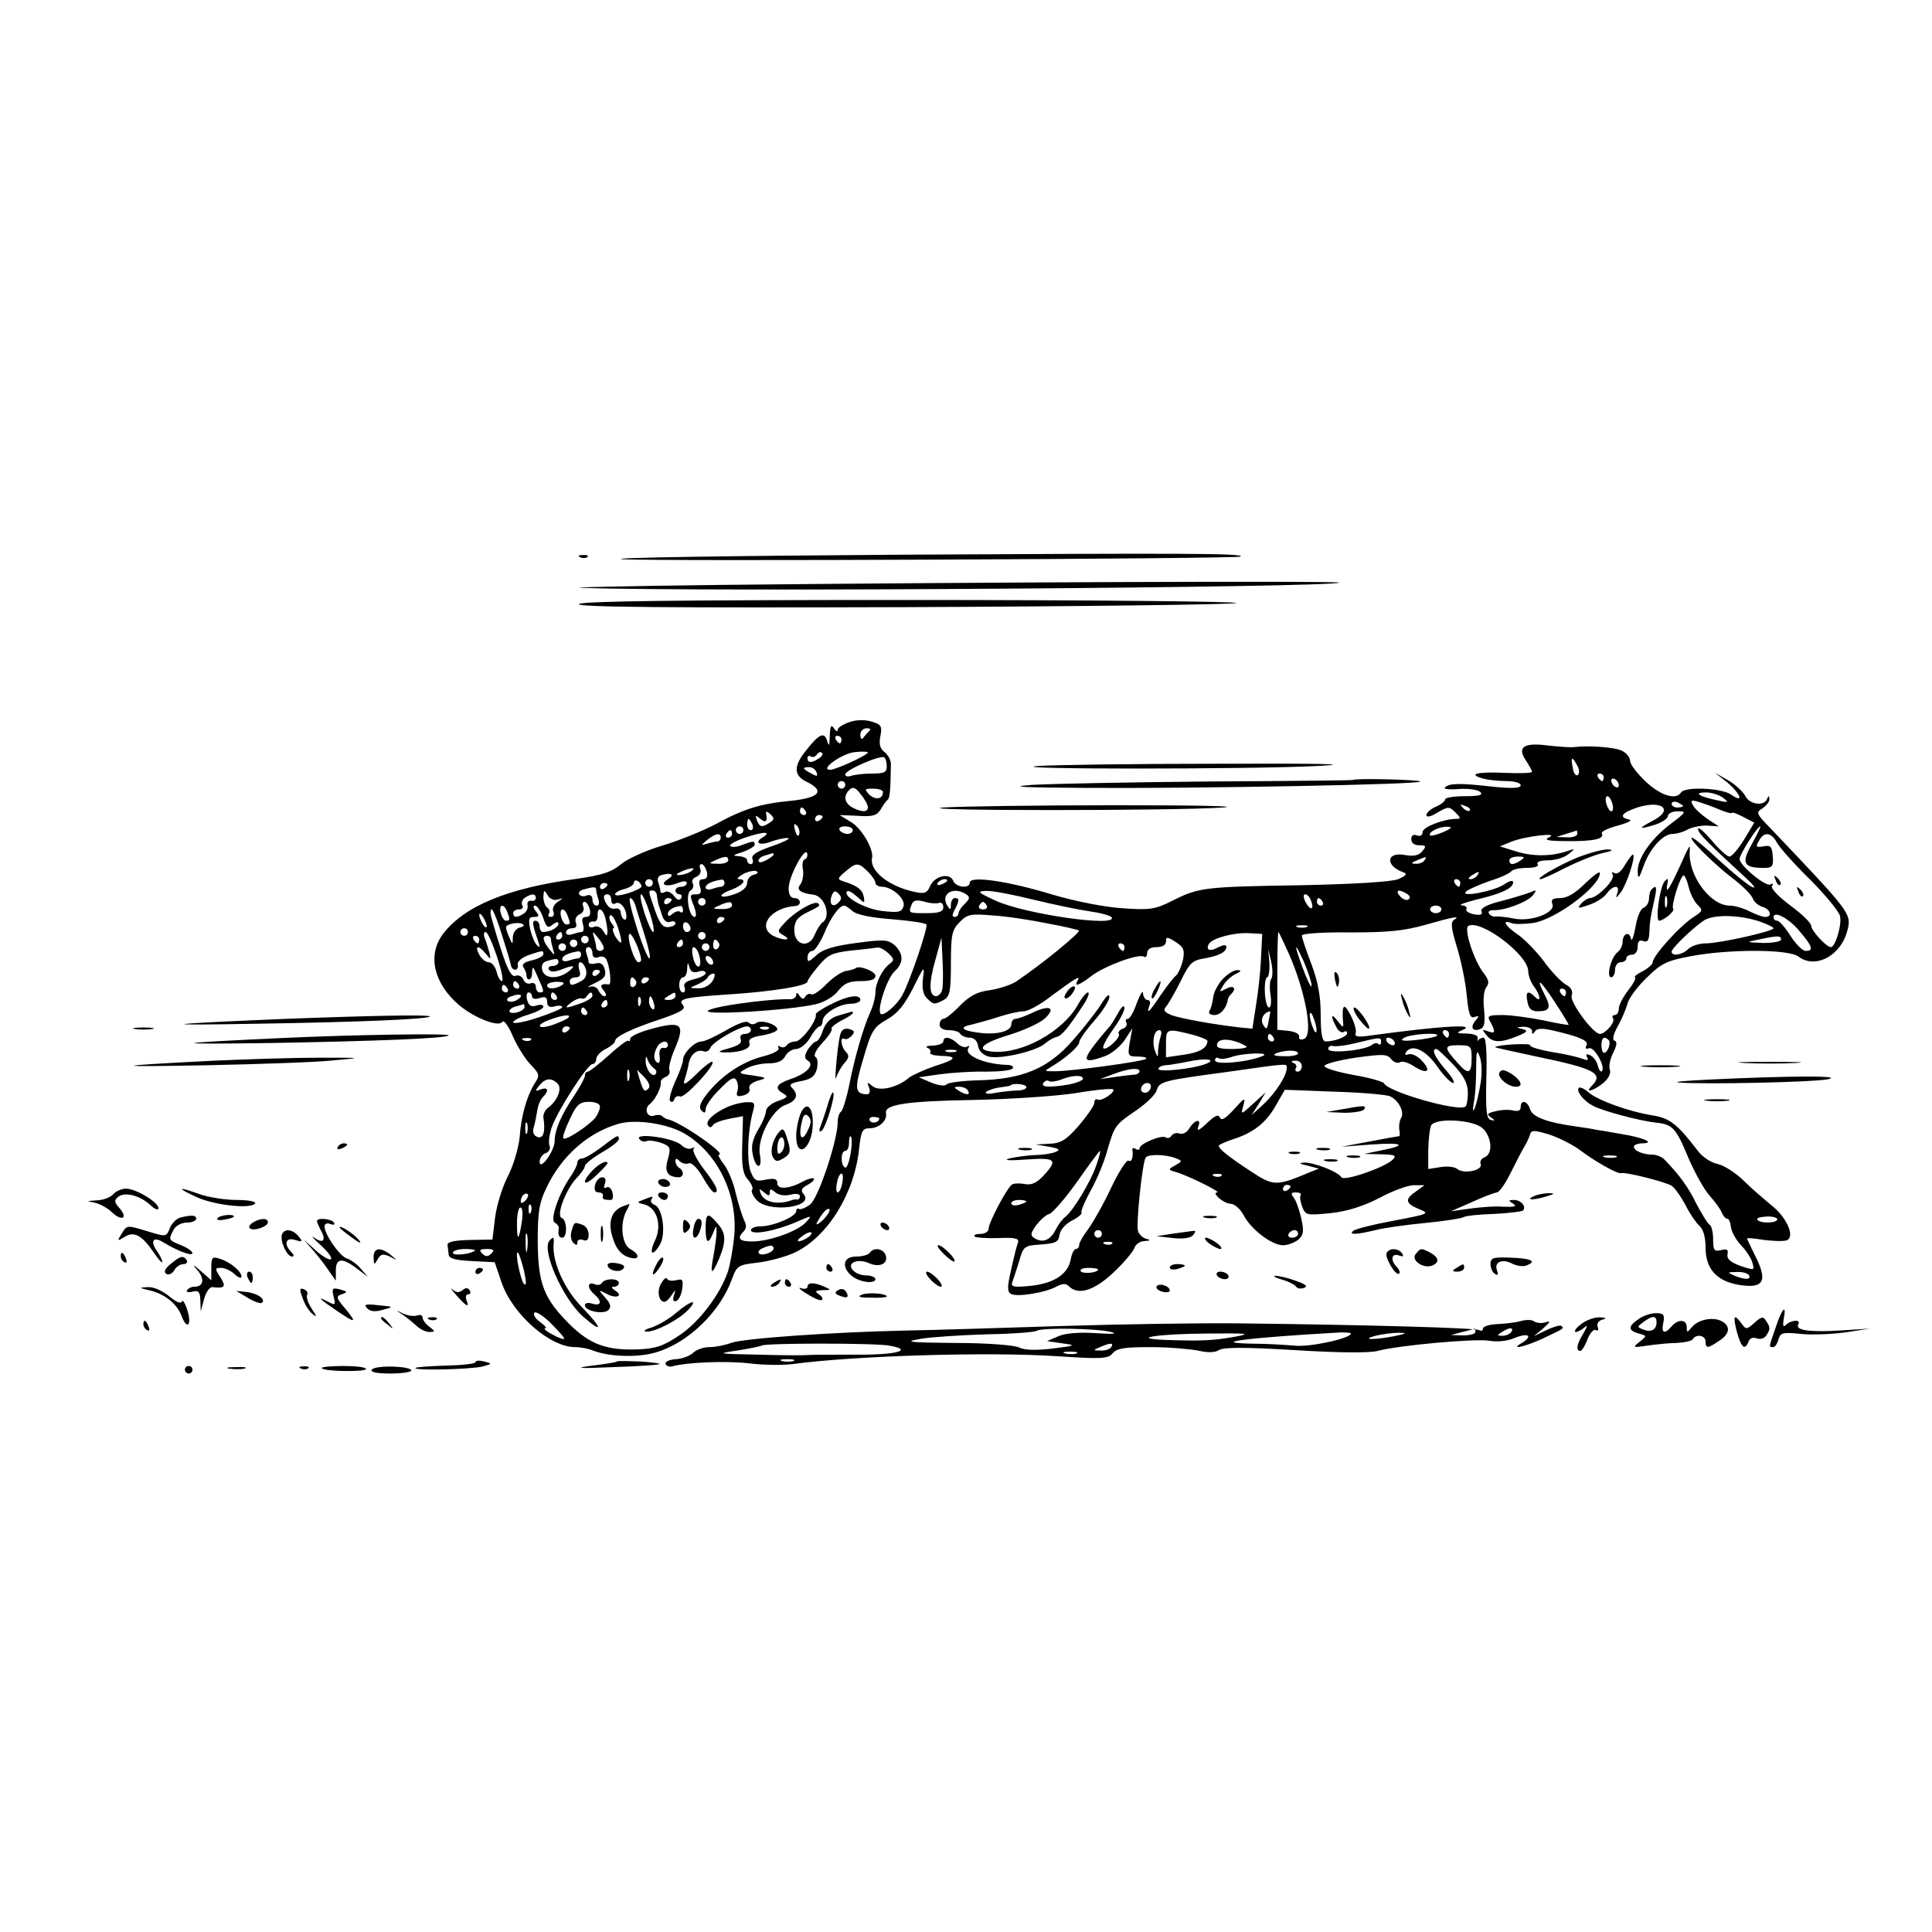<?xml version="1.0" standalone="no"?>
<!DOCTYPE svg PUBLIC "-//W3C//DTD SVG 20010904//EN"
 "http://www.w3.org/TR/2001/REC-SVG-20010904/DTD/svg10.dtd">
<svg version="1.0" xmlns="http://www.w3.org/2000/svg"
 width="512pt" height="512pt" viewBox="0 0 512 512"
 preserveAspectRatio="xMidYMid meet">
<g transform="translate(0,512) scale(0.1,-0.1)"
fill="#000000" stroke="none">
<path d="M2390 3650 c-454 -3 -787 -8 -740 -12 75 -6 1630 1 1638 7 10 9 -158
9 -898 5z"/>
<path d="M1538 3643 c7 -3 16 -2 19 1 4 3 -2 6 -13 5 -11 0 -14 -3 -6 -6z"/>
<path d="M1915 3570 c-259 -3 -425 -7 -370 -8 319 -11 1992 1 2004 14 5 5
-984 1 -1634 -6z"/>
<path d="M1534 3519 c-4 -8 239 -10 866 -8 479 2 874 7 876 11 3 4 -386 8
-865 8 -616 0 -872 -3 -877 -11z"/>
<path d="M2253 3207 c-18 -6 -33 -15 -33 -21 0 -6 -5 -4 -10 4 -7 11 -10 6
-11 -20 -1 -27 -2 -30 -7 -13 -8 25 -22 18 -60 -31 -29 -38 -28 -62 6 -78 49
-24 34 -42 -40 -50 -84 -8 -126 -21 -203 -63 -33 -17 -96 -43 -140 -56 -44
-13 -92 -35 -109 -49 -25 -21 -49 -29 -118 -39 -184 -25 -297 -72 -354 -146
-42 -56 -25 -131 43 -189 41 -34 105 -59 114 -44 4 6 17 -11 28 -38 12 -27 33
-61 47 -75 24 -25 25 -29 11 -50 -21 -34 -36 -86 -40 -144 -3 -27 -16 -73 -31
-102 -15 -29 -30 -78 -34 -110 l-7 -58 -60 -1 c-39 -1 -60 -5 -59 -13 1 -6 2
-18 3 -26 1 -10 18 -15 62 -17 l60 -3 18 -53 c29 -85 128 -172 195 -172 14 0
36 -4 50 -10 43 -16 119 -18 164 -4 86 25 171 108 202 195 13 35 16 37 69 43
31 4 75 16 98 27 87 42 158 157 170 277 5 46 9 52 28 52 25 0 47 21 43 40 -5
23 55 32 232 35 96 2 218 10 270 18 52 9 97 13 100 10 7 -7 -32 -33 -41 -27
-5 3 -9 -1 -9 -9 0 -7 -19 -34 -41 -60 -34 -39 -48 -47 -78 -48 l-36 -2 35 -6
c28 -5 31 -8 17 -14 -10 -4 -35 -8 -55 -8 -20 -1 -50 -5 -67 -9 -18 -5 0 -6
43 -3 80 6 87 0 47 -43 -18 -19 -31 -25 -49 -22 -14 3 -29 2 -34 -1 -13 -8
-62 -101 -62 -117 0 -8 -10 -14 -22 -14 -12 0 -18 -3 -15 -7 4 -3 32 -5 63 -4
43 2 55 -1 52 -11 -3 -7 -11 -39 -18 -71 -11 -47 -11 -60 -1 -66 15 -9 92 3
122 20 15 8 24 8 32 0 24 -24 66 -12 117 36 27 25 52 55 56 65 3 10 15 19 27
19 16 1 17 3 5 6 -9 2 -19 11 -22 20 -6 16 11 180 20 195 6 10 52 9 79 -1 19
-8 19 -8 0 -19 -20 -11 -20 -12 1 -18 29 -8 121 -53 110 -54 -17 0 17 -30 35
-30 10 0 25 -13 34 -29 19 -38 75 -81 105 -81 13 0 31 7 41 15 14 13 15 23 7
58 -5 22 -14 47 -20 54 -8 10 -6 13 6 13 10 0 15 -3 13 -7 -3 -5 -1 -18 4 -31
9 -23 12 -23 75 -17 45 5 86 18 131 41 35 19 77 34 91 33 l27 0 -22 -16 c-31
-21 -29 -32 7 -47 30 -12 28 -13 -67 -31 -54 -10 -102 -22 -107 -27 -13 -11 9
-10 59 2 22 6 81 14 132 19 51 5 97 12 103 16 5 3 41 7 80 8 38 2 72 6 76 9
10 10 -5 28 -24 28 -15 0 -15 -2 -2 -10 11 -7 4 -9 -25 -8 -22 2 -62 -1 -90
-5 l-50 -7 55 24 c30 14 60 25 67 26 6 0 23 24 37 53 14 28 30 59 35 67 5 8
12 22 15 31 4 15 9 15 53 2 26 -9 64 -28 83 -43 37 -28 96 -61 105 -59 13 4
122 -24 136 -34 9 -7 25 -30 37 -53 11 -22 28 -46 36 -53 10 -9 16 -30 16 -58
0 -55 29 -88 88 -98 67 -11 78 10 42 80 -11 22 -20 41 -20 43 0 2 20 0 45 -4
25 -3 51 -4 60 -1 23 9 0 62 -42 94 -19 16 -52 44 -72 64 -20 20 -51 40 -68
44 -19 4 -42 19 -55 37 -52 68 -73 85 -118 92 -63 10 -146 40 -170 61 -11 10
-23 15 -26 12 -8 -8 13 -35 37 -47 24 -14 127 -41 167 -45 45 -5 53 -13 87
-95 17 -39 42 -84 56 -99 14 -16 29 -36 32 -45 4 -9 10 -16 15 -16 4 0 8 -10
9 -21 1 -12 13 -34 26 -48 14 -14 28 -36 31 -47 6 -21 6 -21 -31 -9 -27 10
-37 18 -35 31 3 13 -2 15 -17 11 -18 -4 -21 -1 -21 28 0 19 -4 37 -10 40 -5 3
-20 28 -34 54 -21 44 -46 78 -84 117 -7 8 -22 14 -32 14 -25 0 -50 10 -50 21
0 5 10 9 23 9 36 1 0 16 -58 25 -27 5 -57 10 -65 11 -8 2 -33 6 -55 9 -74 10
-114 25 -120 45 -7 23 -25 27 -25 6 0 -9 -7 -12 -20 -9 -11 3 -32 2 -47 -2
-22 -5 -24 -8 -12 -16 12 -9 12 -10 0 -7 -12 3 -14 25 -12 111 2 66 -1 107 -7
107 -6 0 -12 -3 -15 -7 -2 -5 -2 -2 -1 5 2 7 -8 12 -29 13 -27 0 -29 2 -12 9
41 17 -51 12 -249 -15 -29 -4 -37 -2 -33 8 2 7 -4 28 -14 47 -17 33 -23 29
-20 -15 2 -20 1 -20 -14 -1 -17 23 -20 14 -4 -15 5 -11 14 -17 20 -14 5 4 9 2
9 -3 0 -9 -32 -22 -57 -22 -9 0 -13 21 -13 70 0 50 -7 88 -25 136 -14 36 -25
70 -25 75 0 5 57 9 128 8 101 0 142 4 199 20 77 22 95 25 76 13 -9 -6 -7 -23
8 -72 11 -36 23 -93 26 -128 5 -50 9 -62 21 -57 12 4 13 3 2 -10 -15 -18 -7
-30 13 -22 11 4 13 17 10 51 -3 27 -1 51 6 60 8 10 7 19 -7 37 -26 33 -53 117
-41 125 32 19 159 -76 159 -120 0 -11 7 -30 15 -40 18 -24 20 -45 3 -28 -19
19 -26 14 -20 -13 3 -18 11 -25 26 -25 33 0 37 9 21 41 -27 52 -15 45 25 -16
21 -32 38 -60 37 -61 -1 -1 -31 4 -67 12 -36 7 -84 14 -108 14 -39 0 -42 -2
-32 -19 14 -27 13 -31 -7 -24 -16 6 -16 5 -4 -10 16 -21 38 -21 82 -3 27 11
30 15 13 19 -17 4 -16 5 4 6 12 0 22 -5 22 -11 0 -10 2 -10 8 -1 5 8 19 9 52
1 69 -16 92 -27 84 -39 -4 -7 -1 -10 7 -7 14 5 45 -50 34 -61 -3 -3 -8 4 -11
16 -3 12 -13 24 -21 27 -9 4 -11 2 -7 -6 5 -8 1 -9 -12 -4 -10 4 -47 13 -81
18 -34 6 -60 14 -58 18 4 6 -85 2 -93 -5 -1 -1 49 -12 110 -25 155 -32 179
-45 146 -78 -20 -20 5 -13 31 8 14 12 21 26 17 36 -3 8 1 28 9 44 10 19 11 30
4 32 -7 2 -4 16 8 38 11 19 22 46 26 60 3 14 26 45 50 68 39 39 54 46 118 58
100 19 259 19 285 -1 45 -34 113 2 130 70 11 44 8 47 -205 271 -37 38 -38 41
-20 52 10 7 19 18 18 25 0 9 -2 9 -6 0 -8 -21 -47 -15 -58 8 -6 11 -26 30 -45
41 l-35 20 33 -26 c36 -31 44 -56 10 -32 -25 18 -123 22 -133 6 -13 -21 -53
-9 -93 28 -23 22 -42 46 -42 55 0 9 -9 21 -21 27 -18 10 -89 15 -129 10 -8 -1
-37 1 -65 4 -66 9 -85 -3 -62 -38 9 -14 17 -28 17 -31 0 -4 -34 -5 -75 -3 -74
3 -97 -4 -52 -16 12 -3 39 -6 60 -6 21 0 37 -5 37 -11 0 -8 -21 -9 -72 -4 -89
10 -117 10 -129 -2 -4 -4 12 -6 37 -4 25 2 51 -2 57 -8 8 -8 -3 -11 -41 -11
-29 0 -52 -4 -52 -8 0 -5 -11 -14 -25 -20 -14 -6 -25 -16 -25 -22 0 -7 13 -4
30 7 28 16 31 16 47 0 14 -14 15 -17 3 -17 -34 0 -90 -22 -90 -35 0 -9 -6 -12
-15 -9 -9 4 -15 0 -15 -10 0 -10 8 -16 21 -16 18 0 20 -2 8 -16 -9 -11 -22
-14 -45 -10 -51 10 -54 -29 -4 -46 10 -4 6 -9 -15 -18 -19 -7 -114 -13 -260
-16 -256 -4 -269 -6 -340 -42 -44 -22 -58 -24 -130 -19 -47 3 -124 18 -185 36
-118 36 -220 51 -220 32 0 -17 -37 -13 -44 5 -9 22 -49 13 -61 -14 -8 -19 -15
-21 -40 -16 -70 15 -121 56 -114 90 5 23 -27 78 -55 95 l-31 19 49 -2 c39 -3
50 1 60 17 6 11 14 22 18 25 6 5 8 22 9 95 0 11 -8 25 -17 32 -12 9 -15 21
-11 42 5 25 3 31 -21 38 -17 6 -40 6 -59 0z m51 -24 c-5 -5 -12 -12 -16 -18
-4 -6 -8 -2 -8 8 0 9 7 17 17 17 9 0 12 -3 7 -7z m-74 -23 c0 -5 -2 -10 -4
-10 -3 0 -8 5 -11 10 -3 6 -1 10 4 10 6 0 11 -4 11 -10z m-60 -50 c-20 -13
-30 -12 -30 1 0 5 4 8 9 4 5 -3 13 0 16 6 4 5 10 8 13 4 4 -3 0 -10 -8 -15z
m130 16 c0 -7 -85 -46 -100 -46 -30 0 34 45 67 47 18 2 33 1 33 -1z m50 -37
c0 -16 -7 -19 -39 -19 -22 0 -46 -3 -55 -6 -9 -3 -16 -2 -16 4 0 11 91 51 103
45 4 -2 7 -13 7 -24z m1830 2 c6 -11 6 -22 1 -25 -5 -3 -11 5 -13 19 -6 30 -2
32 12 6z m-2016 -18 c4 -11 1 -11 -14 -3 -24 13 -25 17 -5 17 8 0 16 -6 19
-14z m2086 -13 c0 -5 -2 -10 -4 -10 -3 0 -8 5 -11 10 -3 6 -1 10 4 10 6 0 11
-4 11 -10z m40 -21 c0 -6 -4 -7 -10 -4 -5 3 -10 11 -10 16 0 6 5 7 10 4 6 -3
10 -11 10 -16z m-2050 1 c0 -5 -4 -10 -10 -10 -5 0 -10 5 -10 10 0 6 5 10 10
10 6 0 10 -4 10 -10z m60 -59 c0 -14 -16 -14 -41 -1 -21 12 -25 30 -8 47 9 9
17 6 30 -12 11 -13 19 -28 19 -34z m40 40 c0 -19 -20 -22 -36 -7 -14 15 -13
16 10 16 14 0 26 -4 26 -9z m2226 -15 c17 -13 15 -14 -19 -6 -47 10 -59 20
-26 20 14 0 34 -6 45 -14z m-293 -16 c3 -11 2 -20 -3 -20 -4 0 -10 9 -13 20
-3 11 -2 20 3 20 4 0 10 -9 13 -20z m187 -6 c0 -2 -7 -4 -15 -4 -8 0 -15 4
-15 10 0 5 7 7 15 4 8 -4 15 -8 15 -10z m98 -10 c17 -7 32 -11 32 -8 0 2 13
-2 30 -11 l29 -15 -27 -45 c-15 -24 -32 -45 -39 -45 -6 0 -27 19 -47 43 -20
23 -36 37 -36 30 0 -11 24 -35 125 -128 23 -21 31 -32 17 -25 -12 6 -51 38
-86 70 -35 33 -67 60 -72 60 -12 0 55 -67 108 -108 27 -20 50 -44 53 -53 3 -9
15 -19 25 -22 22 -6 28 -27 8 -27 -7 0 -26 7 -42 15 -15 8 -39 15 -52 15 -52
0 -111 81 -106 145 1 16 0 15 -10 -5 -45 -101 -57 -119 -48 -75 1 7 -2 7 -8 0
-13 -13 -26 -105 -15 -105 13 1 43 26 37 32 -6 7 19 88 28 88 3 0 9 -14 13
-30 4 -17 14 -38 23 -47 15 -15 15 -17 -8 -32 -37 -23 -110 -104 -110 -121 0
-5 -12 -16 -27 -24 -16 -8 -24 -15 -20 -16 4 0 -3 -15 -17 -33 -15 -19 -26
-41 -26 -50 0 -10 -5 -17 -11 -17 -5 0 -8 -4 -4 -9 6 -10 -21 -41 -35 -41 -18
0 -80 84 -75 101 4 12 -1 22 -14 29 -12 6 -39 34 -60 63 -22 29 -54 61 -71 72
-31 21 -41 39 -15 29 8 -4 35 -3 58 0 59 9 176 96 177 132 0 7 -17 -6 -39 -27
-26 -26 -48 -39 -66 -39 -20 0 -26 -4 -21 -16 9 -23 -57 -48 -103 -38 -20 4
-41 6 -48 5 -6 -1 -14 3 -17 8 -4 5 2 9 11 9 28 -2 90 21 105 39 11 15 11 16
-7 8 -11 -4 -46 -15 -77 -23 -37 -9 -55 -19 -52 -27 4 -9 -3 -11 -20 -8 -14 3
-23 9 -20 14 3 5 -3 9 -13 10 -10 0 8 7 40 15 67 16 97 30 97 46 0 6 -10 4
-24 -6 -28 -18 -117 -35 -101 -19 6 6 34 18 62 28 29 9 55 21 58 26 4 5 22 9
41 9 21 0 33 4 29 10 -4 6 8 10 27 10 19 0 43 7 54 16 19 15 19 16 -1 9 -43
-15 -92 -15 -135 -2 l-45 14 29 12 c37 15 131 26 101 12 -15 -7 -3 -10 47 -10
71 -1 101 6 93 20 -3 5 16 14 42 21 26 7 40 14 31 16 -29 6 -21 18 21 32 66
21 98 -6 41 -35 -40 -21 -38 -24 5 -11 19 6 35 17 35 23 0 7 12 13 26 13 24 0
23 -2 -18 -33 -53 -40 -88 -91 -88 -126 1 -22 3 -21 15 12 16 47 52 87 77 87
11 0 29 5 41 12 12 6 36 11 52 10 l30 -2 -29 19 c-16 11 -34 27 -39 36 -8 14
-6 16 14 10 13 -4 39 -13 57 -21z m-663 -2 c-3 -3 -11 0 -18 7 -9 10 -8 11 6
5 10 -3 15 -9 12 -12z m-1760 -2 c3 -5 1 -10 -4 -10 -6 0 -11 5 -11 10 0 6 2
10 4 10 3 0 8 -4 11 -10z m-95 -30 c-21 -14 -27 -12 -34 6 -5 14 -4 15 9 4 14
-12 20 -7 15 15 -1 6 4 4 12 -3 11 -11 10 -14 -2 -22z m140 16 c0 -3 -4 -8
-10 -11 -5 -3 -10 -1 -10 4 0 6 5 11 10 11 6 0 10 -2 10 -4z m-186 -21 c3 -8
1 -15 -4 -15 -6 0 -10 7 -10 15 0 8 2 15 4 15 2 0 6 -7 10 -15z m124 -26 c-3
-8 -7 -3 -11 10 -4 17 -3 21 5 13 5 -5 8 -16 6 -23z m-148 11 c0 -5 -4 -10
-10 -10 -5 0 -10 5 -10 10 0 6 5 10 10 10 6 0 10 -4 10 -10z m290 0 c0 -5 -6
-10 -14 -10 -8 0 -18 5 -21 10 -3 6 3 10 14 10 12 0 21 -4 21 -10z m1565 -5
c-16 -7 -32 -11 -35 -9 -7 8 24 24 45 23 15 0 13 -4 -10 -14z m818 -31 c-29
-51 -23 -64 30 -64 24 0 27 3 25 31 -2 26 -6 30 -25 26 -19 -3 -21 -1 -12 14
13 26 33 24 48 -4 7 -13 46 -57 87 -97 41 -41 77 -85 80 -97 6 -22 -12 -83
-24 -83 -12 0 -52 44 -52 56 0 8 -25 32 -55 54 -32 24 -53 46 -49 52 4 6 3 8
-4 4 -12 -7 -82 50 -82 68 0 11 47 86 55 86 2 0 -8 -21 -22 -46z m-2703 26 c0
-5 -5 -10 -11 -10 -5 0 -7 5 -4 10 3 6 8 10 11 10 2 0 4 -4 4 -10z m80 -10
c-23 -14 -5 -22 24 -10 15 5 35 10 44 9 9 0 -9 -10 -41 -21 -41 -14 -57 -24
-53 -34 3 -8 1 -14 -4 -14 -6 0 -10 5 -10 10 0 6 -10 10 -22 11 -18 1 -16 3
10 11 17 6 32 15 32 19 0 11 -3 11 -33 0 -14 -6 -28 -7 -32 -3 -3 4 15 14 42
23 48 16 70 16 43 -1z m2160 10 c0 -5 -12 -10 -27 -9 l-28 1 25 8 c14 4 26 8
28 9 1 1 2 -3 2 -9z m-2270 -10 c0 -5 -4 -10 -9 -10 -5 0 -18 -3 -28 -6 -16
-5 -16 -4 1 10 23 18 36 20 36 6z m223 -57 c-6 -2 -8 -15 -5 -28 2 -14 -1 -31
-7 -39 -12 -14 1 -23 34 -27 31 -3 49 -59 24 -74 -5 -4 -14 -18 -20 -32 -14
-37 -54 -29 -54 12 0 22 7 33 30 45 40 20 39 19 33 26 -9 8 -60 -21 -86 -49
-23 -24 -23 -26 -5 -36 24 -14 -2 -14 -28 -1 -44 24 -6 75 59 79 17 1 15 21
-3 21 -10 0 -15 10 -15 26 0 31 43 111 49 93 2 -7 -1 -15 -6 -16z m-83 12 c0
-2 -9 -9 -20 -15 -12 -6 -20 -7 -20 -1 0 5 8 12 18 14 9 3 18 5 20 6 1 0 2 -1
2 -4z m-120 -15 c0 -5 -12 -10 -27 -9 -25 0 -26 1 -8 9 27 12 35 12 35 0z
m1845 0 c-3 -5 -14 -10 -23 -9 -14 0 -13 2 3 9 27 11 27 11 20 0z m255 0 c-19
-13 -30 -13 -30 0 0 6 10 10 23 10 18 0 19 -2 7 -10z m-2157 -30 c3 -13 0 -20
-10 -20 -10 0 -12 -6 -8 -20 5 -14 2 -20 -9 -20 -19 0 -19 -1 -6 -34 5 -15 6
-26 1 -26 -16 0 -25 62 -11 70 7 4 9 13 6 19 -4 6 0 14 9 17 9 4 14 13 11 20
-3 8 -2 14 3 14 5 0 11 -9 14 -20z m427 0 c11 -11 20 -24 20 -30 0 -5 8 -10
18 -10 28 -1 64 -34 56 -53 -5 -15 -14 -16 -58 -11 -46 6 -104 39 -91 52 3 3
14 -3 26 -14 21 -19 21 -19 18 0 -4 19 -18 29 -53 40 -18 6 -17 8 4 26 29 25
35 25 60 0z m-470 0 c-8 -5 -22 -9 -30 -9 -10 0 -8 3 5 9 27 12 43 12 25 0z
m168 -8 c-10 -2 -18 -12 -18 -22 0 -11 -12 -22 -32 -29 -41 -15 -51 -4 -10 11
32 12 43 28 20 28 -7 0 -2 6 12 14 14 7 30 10 35 7 6 -3 2 -7 -7 -9z m-228
-12 c-23 -14 -6 -22 24 -11 17 7 26 7 26 1 0 -6 -7 -10 -15 -10 -8 0 -15 -4
-15 -10 0 -5 5 -10 11 -10 5 0 7 -5 4 -11 -5 -6 -11 -4 -19 7 -7 9 -18 14 -24
10 -7 -4 -12 -3 -12 3 0 5 -3 16 -6 24 -3 10 1 17 13 19 24 6 31 -1 13 -12z
m2145 10 c-3 -5 -12 -10 -18 -10 -7 0 -6 4 3 10 19 12 23 12 15 0z m-2215 -29
c0 -4 -16 -12 -35 -18 -19 -6 -35 -8 -35 -3 0 4 11 11 25 14 14 4 25 11 25 17
0 6 5 7 10 4 6 -3 10 -10 10 -14z m30 9 c0 -5 -4 -10 -10 -10 -5 0 -10 5 -10
10 0 6 5 10 10 10 6 0 10 -4 10 -10z m190 0 c0 -5 -4 -10 -9 -10 -5 0 -16 -3
-25 -6 -9 -3 -16 -1 -16 4 0 9 16 17 43 21 4 0 7 -3 7 -9z m590 6 c0 -2 -7 -7
-16 -10 -8 -3 -12 -2 -9 4 6 10 25 14 25 6z m1360 -6 c0 -5 -2 -10 -4 -10 -3
0 -8 5 -11 10 -3 6 -1 10 4 10 6 0 11 -4 11 -10z m-2260 -4 c0 -3 -4 -8 -10
-11 -5 -3 -10 -1 -10 4 0 6 5 11 10 11 6 0 10 -2 10 -4z m-30 -15 c0 -5 3 -16
6 -25 3 -9 1 -16 -5 -16 -6 0 -11 7 -11 16 0 10 -6 14 -15 11 -8 -4 -17 -2
-20 3 -3 5 3 11 12 13 29 8 33 7 33 -2z m-102 -25 c16 5 16 5 0 -6 -9 -6 -15
-17 -12 -25 4 -8 1 -15 -6 -15 -6 0 -9 4 -5 9 3 5 1 12 -5 16 -5 3 -10 16 -10
28 1 19 2 20 11 5 5 -10 17 -15 27 -12z m263 9 c1 -8 3 -18 4 -22 2 -5 6 -18
10 -30 4 -13 13 -19 21 -16 8 3 14 1 14 -4 0 -5 -9 -9 -19 -10 -15 -1 -23 10
-35 44 -19 55 -19 53 -6 53 6 0 11 -7 11 -15z m481 -17 c-15 -15 -26 -4 -18
18 5 13 9 15 18 6 9 -9 9 -15 0 -24z m337 23 c12 -8 12 -12 -2 -26 -10 -9 -17
-21 -17 -26 0 -5 -5 -9 -10 -9 -7 0 -7 6 0 19 13 25 13 31 0 31 -5 0 -10 -8
-10 -17 0 -15 -2 -15 -9 -4 -20 31 14 53 48 32z m179 -15 c53 -13 121 -27 149
-31 29 -4 55 -11 59 -16 16 -27 -232 9 -307 44 -48 22 -51 25 -26 26 16 1 72
-10 125 -23z m991 15 c8 -5 9 -11 3 -15 -5 -3 -15 1 -22 9 -14 16 -3 20 19 6z
m-2309 -11 c0 -5 -6 -9 -12 -7 -7 1 -12 -4 -10 -12 2 -8 -3 -18 -10 -22 -18
-12 -28 -11 -28 1 0 6 7 10 16 10 8 0 12 5 8 11 -3 6 0 15 7 20 19 12 29 11
29 -1z m200 -6 c0 -8 5 -12 11 -8 12 7 29 -13 29 -35 0 -17 -15 -5 -15 12 -1
7 -7 11 -15 9 -7 -2 -17 3 -21 10 -12 18 -11 28 1 28 6 0 10 -7 10 -16z m102
-34 c9 -27 13 -50 9 -50 -4 0 -14 23 -23 50 -9 28 -13 50 -9 50 4 0 14 -22 23
-50z m1752 34 c10 -25 -1 -29 -14 -5 -6 12 -7 21 -1 21 5 0 12 -7 15 -16z
m943 -16 c-3 -7 -5 -2 -5 12 0 14 2 19 5 13 2 -7 2 -19 0 -25z m-2734 5 c3
-10 14 -46 25 -80 11 -35 17 -63 13 -63 -4 0 -19 36 -33 80 -14 44 -23 80 -18
80 4 0 10 -8 13 -17z m97 13 c0 -3 -4 -8 -10 -11 -5 -3 -10 -1 -10 4 0 6 5 11
10 11 6 0 10 -2 10 -4z m90 -6 c0 -5 -4 -10 -10 -10 -5 0 -10 5 -10 10 0 6 5
10 10 10 6 0 10 -4 10 -10z m618 -3 c6 3 12 -2 12 -11 0 -12 -11 -16 -45 -16
-48 0 -48 0 -39 23 4 11 13 13 32 8 15 -5 33 -6 40 -4z m1017 3 c3 -5 1 -10
-4 -10 -6 0 -11 5 -11 10 0 6 2 10 4 10 3 0 8 -4 11 -10z m-1942 -20 c3 -13 0
-20 -10 -20 -10 0 -12 -6 -8 -20 3 -11 2 -20 -4 -20 -5 0 -16 -3 -25 -6 -9 -3
-16 -1 -16 5 0 6 7 11 16 11 10 0 14 5 10 15 -3 9 1 18 10 22 8 3 13 12 10 19
-3 8 -2 14 3 14 5 0 11 -9 14 -20z m377 10 c0 -5 -12 -10 -27 -9 -25 0 -26 1
-8 9 27 12 35 12 35 0z m675 0 c3 -5 -1 -10 -10 -10 -9 0 -13 5 -10 10 3 6 8
10 10 10 2 0 7 -4 10 -10z m-1271 -16 c8 -21 8 -24 -3 -24 -5 0 -11 9 -14 20
-6 24 8 27 17 4z m95 -15 c9 -27 13 -30 26 -19 9 7 15 8 15 2 0 -10 -23 -22
-41 -22 -5 0 -9 7 -9 15 0 8 -5 15 -11 15 -10 0 -8 -10 9 -60 3 -10 2 -12 -5
-5 -6 6 -14 25 -18 43 -5 26 -4 32 10 32 14 0 15 3 5 15 -7 9 -8 15 -2 15 5 0
15 -14 21 -31z m371 19 c0 -6 -3 -8 -7 -5 -3 4 -12 2 -20 -4 -8 -8 -13 -8 -13
-1 0 10 15 19 33 21 4 1 7 -4 7 -11z m450 -3 c10 -9 49 -17 103 -21 48 -4 90
-10 92 -14 5 -8 -44 -151 -63 -186 -14 -27 -51 -58 -58 -51 -11 11 17 95 37
113 24 22 24 46 0 69 -18 15 -28 16 -102 6 -61 -8 -89 -17 -106 -33 -20 -18
-23 -19 -23 -5 0 9 6 17 13 17 6 0 20 21 31 46 17 42 40 74 53 74 4 0 14 -7
23 -15z m1560 5 c0 -5 -7 -10 -15 -10 -8 0 -15 5 -15 10 0 6 7 10 15 10 8 0
15 -4 15 -10z m-2490 -67 c12 -38 23 -74 24 -81 1 -7 6 -12 12 -12 5 1 8 7 6
15 -1 7 12 18 29 24 39 13 39 13 39 2 0 -5 -14 -12 -30 -16 -20 -4 -28 -11
-23 -18 4 -7 8 -15 8 -19 0 -20 15 -17 15 3 1 21 2 20 15 -10 18 -40 18 -41 5
-41 -5 0 -10 7 -10 15 0 8 -6 12 -14 9 -7 -3 -16 2 -19 10 -4 9 -13 13 -21 10
-10 -4 -21 15 -40 75 -14 44 -26 85 -26 91 0 24 10 6 30 -57z m174 51 c8 -21
8 -24 -3 -24 -5 0 -11 9 -14 20 -6 24 8 27 17 4z m100 -6 c3 -13 6 -30 6 -38
-1 -12 -3 -12 -11 2 -5 10 -16 15 -24 12 -8 -4 -15 -1 -15 5 0 6 6 10 13 9 6
-2 11 5 11 15 -2 25 13 21 20 -5z m-314 -23 c0 -5 -5 -3 -10 5 -5 8 -10 20
-10 25 0 6 5 3 10 -5 5 -8 10 -19 10 -25z m356 -42 c-2 -3 -9 5 -16 16 -6 12
-8 21 -4 21 3 0 1 6 -5 13 -6 8 -8 17 -4 21 4 4 13 -10 20 -30 7 -21 11 -39 9
-41z m1129 50 c44 -8 82 -17 84 -19 5 -5 -100 -91 -166 -135 -13 -9 -45 -19
-69 -23 -34 -4 -54 -15 -80 -41 -18 -19 -38 -35 -44 -35 -5 0 -10 -7 -10 -15
0 -9 9 -15 24 -15 14 0 28 -4 31 -10 3 -5 15 -10 25 -10 11 0 20 -8 22 -22 2
-13 13 -24 28 -28 30 -8 127 14 150 35 8 7 22 15 30 17 14 3 32 25 75 91 9 15
13 27 8 27 -4 0 -17 -15 -26 -32 -40 -72 -149 -132 -226 -125 -47 4 -30 22 42
44 40 12 83 32 96 44 31 29 12 37 -33 15 -19 -9 -39 -16 -45 -16 -6 0 -11 -7
-11 -15 0 -18 -38 -28 -85 -22 -48 6 -54 15 -19 22 16 4 49 13 73 21 25 8 53
14 64 14 11 0 43 17 71 39 63 47 82 58 72 43 -11 -19 3 -14 37 12 36 27 124
59 138 51 5 -4 9 1 9 9 0 10 9 16 25 16 16 0 25 6 25 15 0 13 3 13 25 -1 22
-14 25 -22 20 -48 -4 -17 -12 -35 -18 -41 -7 -5 -25 -29 -41 -52 -30 -45 -39
-54 -30 -28 4 8 1 15 -5 15 -6 0 -11 8 -12 18 0 9 -7 -2 -16 -25 -8 -24 -19
-43 -24 -43 -6 0 -7 -5 -4 -10 3 -6 -1 -13 -9 -16 -9 -3 -14 -10 -11 -14 6 -9
-33 -45 -41 -38 -3 4 8 25 25 49 17 23 31 49 31 58 -1 9 -8 3 -17 -14 -9 -16
-19 -32 -22 -35 -3 -3 -21 -24 -39 -47 -35 -45 -30 -52 26 -32 17 6 40 25 52
42 l21 32 -7 -37 c-6 -36 -5 -38 22 -38 15 0 25 -3 21 -6 -6 -7 -199 -33 -242
-33 -28 0 -29 0 -9 12 36 21 74 54 74 65 0 6 18 32 40 57 22 25 40 54 40 63 0
10 -8 3 -21 -18 -12 -19 -45 -62 -75 -96 -66 -76 -134 -104 -252 -107 -42 -1
-80 -6 -84 -11 -3 -5 -20 -3 -40 5 l-33 14 55 8 c30 4 85 8 122 7 36 0 69 3
72 9 3 5 -4 9 -17 9 -58 2 -112 25 -101 44 4 6 3 8 -4 4 -6 -3 -17 1 -25 9
-18 17 -37 20 -37 5 0 -5 -12 -10 -27 -11 -16 0 -22 -3 -15 -6 6 -2 10 -8 7
-12 -2 -5 9 -8 26 -9 48 -1 45 -9 -13 -27 -29 -10 -60 -24 -69 -31 -30 -26
-78 -37 -96 -23 -15 12 -16 12 -10 -3 4 -11 2 -18 -6 -18 -32 1 -33 16 -9 95
21 73 27 83 62 103 29 16 47 39 70 84 29 59 31 60 26 26 -3 -26 0 -43 10 -53
18 -18 20 -18 45 -5 16 9 19 22 19 97 0 76 3 89 23 109 20 21 29 23 87 18 36
-2 101 -12 145 -21z m1888 5 c20 -7 37 -15 37 -18 0 -8 -143 -40 -179 -40 -18
0 -39 -7 -47 -15 -16 -16 -44 -20 -44 -7 0 9 55 62 86 83 25 16 93 15 147 -3z
m107 -27 c34 -40 37 -51 15 -51 -8 0 -26 18 -40 40 -14 22 -30 40 -35 40 -6 0
-10 4 -10 9 0 19 42 -3 70 -38z m-2850 35 c0 -3 -4 -8 -10 -11 -5 -3 -10 -1
-10 4 0 6 5 11 10 11 6 0 10 -2 10 -4z m-542 -24 c-10 -2 -18 -13 -19 -25 0
-21 -1 -21 -9 -2 -5 11 -9 23 -9 27 -1 9 32 16 44 9 6 -3 2 -7 -7 -9z m452 -3
c0 -5 -4 -9 -10 -9 -5 0 -10 7 -10 16 0 8 5 12 10 9 6 -3 10 -10 10 -16z
m1633 4 c-7 -2 -19 -2 -25 0 -7 3 -2 5 12 5 14 0 19 -2 13 -5z m-2223 -13 c0
-5 -4 -10 -10 -10 -5 0 -10 5 -10 10 0 6 5 10 10 10 6 0 10 -4 10 -10z m77
-65 c12 -36 18 -65 13 -65 -4 0 -11 11 -14 25 -4 14 -13 25 -21 25 -8 0 -19 9
-25 20 -13 25 -2 26 17 3 14 -17 14 -17 10 2 -3 11 -8 28 -12 38 -4 9 -3 17 2
17 5 0 18 -29 30 -65z m173 55 c0 -5 -5 -10 -11 -10 -5 0 -7 5 -4 10 3 6 8 10
11 10 2 0 4 -4 4 -10z m110 -32 c0 -4 -4 -8 -10 -8 -5 0 -10 4 -10 9 0 5 -3
18 -6 28 -5 16 -4 16 10 -1 9 -11 16 -23 16 -28z m99 -30 c1 -5 -3 -8 -7 -8
-11 0 -32 67 -24 75 6 5 29 -46 31 -67z m171 62 c0 -5 -4 -10 -10 -10 -5 0
-10 5 -10 10 0 6 5 10 10 10 6 0 10 -4 10 -10z m1472 -55 c-1 -33 -7 -90 -13
-126 l-10 -65 -32 3 c-71 8 -159 24 -183 33 -19 8 -22 13 -14 22 6 7 24 38 39
68 23 48 31 55 62 60 40 7 59 17 59 31 0 6 -8 5 -21 -1 -22 -13 -35 -8 -25 9
10 15 65 30 106 28 l35 -2 -3 -60z m73 9 c45 -102 66 -218 41 -227 -9 -4 -15
-1 -13 6 1 7 -11 13 -28 15 l-30 3 0 129 c0 72 1 130 3 130 1 0 13 -25 27 -56z
m-2145 36 c0 -5 -2 -10 -4 -10 -3 0 -8 5 -11 10 -3 6 -1 10 4 10 6 0 11 -4 11
-10z m190 1 c0 -5 3 -18 6 -28 5 -16 4 -16 -10 1 -18 23 -20 36 -6 36 6 0 10
-4 10 -9z m100 -1 c0 -5 -4 -10 -10 -10 -5 0 -10 5 -10 10 0 6 5 10 10 10 6 0
10 -4 10 -10z m3160 0 c0 -5 -21 -9 -47 -9 -47 2 -47 2 -13 9 52 11 60 11 60
0z m-3190 -10 c0 -5 -4 -10 -10 -10 -5 0 -10 5 -10 10 0 6 5 10 10 10 6 0 10
-4 10 -10z m280 0 c0 -5 -5 -10 -11 -10 -5 0 -7 5 -4 10 3 6 8 10 11 10 2 0 4
-4 4 -10z m95 1 c3 -5 1 -12 -5 -16 -5 -3 -10 1 -10 9 0 18 6 21 15 7z m591
-127 c-3 -8 -10 -14 -15 -14 -19 0 -20 33 -3 93 l17 62 3 -64 c2 -35 1 -70 -2
-77z m-996 116 c0 -5 -4 -10 -10 -10 -5 0 -10 5 -10 10 0 6 5 10 10 10 6 0 10
-4 10 -10z m380 0 c0 -5 -4 -10 -10 -10 -5 0 -10 5 -10 10 0 6 5 10 10 10 6 0
10 -4 10 -10z m1100 0 c0 -5 -2 -10 -4 -10 -3 0 -8 5 -11 10 -3 6 -1 10 4 10
6 0 11 -4 11 -10z m495 -95 c3 -18 -3 -9 -15 20 -27 68 -34 100 -11 50 11 -22
22 -53 26 -70z m-1905 79 c0 -10 6 -14 15 -11 8 4 17 2 21 -4 10 -17 16 -70 7
-68 -20 3 -25 -2 -13 -16 7 -9 8 -15 2 -15 -5 0 -12 7 -16 15 -3 8 -13 13 -23
10 -10 -3 -4 1 14 10 24 11 30 19 26 35 -4 15 -11 20 -24 17 -11 -3 -19 -1
-19 3 0 5 -3 15 -6 24 -3 9 -1 16 5 16 6 0 11 -7 11 -16z m283 -6 c6 -21 2
-36 -7 -27 -10 11 -16 49 -8 49 5 0 12 -10 15 -22z m502 5 c15 -14 15 -18 3
-27 -20 -15 -38 -51 -38 -76 0 -12 -6 -36 -14 -53 -19 -43 -41 -119 -56 -195
-7 -34 -17 -65 -21 -68 -5 -3 -9 -15 -9 -28 0 -47 -51 -201 -73 -218 -12 -9
-25 -14 -29 -12 -4 3 -8 0 -8 -6 0 -14 -61 -40 -95 -40 -14 0 -25 -5 -25 -10
0 -14 63 -3 119 21 44 19 44 19 27 0 -22 -24 -97 -51 -143 -51 -34 0 -41 8
-22 27 7 7 8 17 1 29 -5 11 -15 43 -22 71 -6 29 -21 64 -32 78 -11 14 -16 25
-13 25 24 0 -108 91 -137 94 -3 1 -9 4 -13 8 -4 4 -13 4 -20 2 -19 -8 -30 17
-13 30 15 12 32 46 29 59 0 4 5 10 13 13 8 3 13 11 10 18 -3 7 4 33 15 58 28
66 17 74 -71 49 -27 -8 -48 -18 -48 -24 0 -6 -2 -8 -5 -5 -3 2 -26 -15 -52
-39 -26 -23 -51 -43 -55 -43 -5 0 -8 -5 -8 -11 0 -6 -13 -29 -28 -52 -35 -52
-52 -92 -52 -120 0 -27 -39 -81 -40 -56 0 9 7 20 16 23 9 3 14 13 10 21 -3 8
0 29 6 47 15 44 95 168 108 168 5 0 10 6 10 13 0 8 11 20 25 27 14 7 25 17 25
21 0 12 44 33 123 59 52 18 65 26 57 36 -15 17 3 21 125 29 109 7 205 22 205
34 0 4 13 22 29 41 25 30 36 35 87 41 33 3 64 7 71 8 6 0 19 -7 28 -16z m-815
-3 c0 -5 -4 -10 -9 -10 -5 0 -16 -3 -25 -6 -9 -3 -16 -1 -16 4 0 9 16 17 43
21 4 0 7 -3 7 -9z m1829 -64 c-4 -4 -5 -24 -2 -42 3 -19 1 -34 -4 -34 -5 0
-10 18 -11 40 -1 22 2 40 6 40 4 0 7 17 6 38 l-3 37 8 -35 c4 -19 4 -39 0 -44z
m-1479 43 c0 -6 -4 -7 -10 -4 -5 3 -10 11 -10 16 0 6 5 7 10 4 6 -3 10 -11 10
-16z m-410 1 c0 -5 -7 -10 -16 -10 -8 0 -13 -4 -9 -10 4 -6 15 -6 31 0 35 14
42 12 20 -5 -28 -21 -63 -19 -69 4 -3 13 1 21 12 24 27 8 31 7 31 -3z m73 -20
c3 -13 -1 -24 -13 -30 -24 -13 -30 -13 -30 0 0 6 7 10 16 10 11 0 14 6 9 20
-3 11 -2 20 3 20 5 0 12 -9 15 -20z m298 -5 c10 4 19 2 19 -4 0 -5 -14 -12
-31 -16 -20 -5 -29 -11 -25 -21 3 -8 1 -14 -4 -14 -6 0 -10 9 -10 20 0 11 5
20 10 20 6 0 11 10 11 23 1 17 2 18 6 4 3 -12 10 -16 24 -12z m-261 1 c0 -3
-4 -8 -10 -11 -5 -3 -10 -1 -10 4 0 6 5 11 10 11 6 0 10 -2 10 -4z m298 -26
c-8 -12 -23 -20 -38 -19 -24 0 -24 1 -4 9 12 5 25 13 29 19 3 6 10 11 16 11 5
0 4 -9 -3 -20z m-203 1 c3 -5 1 -12 -5 -16 -5 -3 -10 1 -10 9 0 18 6 21 15 7z
m35 5 c0 -3 -4 -8 -10 -11 -5 -3 -10 -1 -10 4 0 6 5 11 10 11 6 0 10 -2 10 -4z
m-345 -16 c3 -5 1 -10 -4 -10 -6 0 -11 5 -11 10 0 6 2 10 4 10 3 0 8 -4 11
-10z m114 -1 c-18 -11 -39 -11 -39 0 0 5 12 9 26 9 18 0 22 -3 13 -9z m-144
-9 c3 -5 1 -10 -4 -10 -6 0 -11 5 -11 10 0 6 2 10 4 10 3 0 8 -4 11 -10z
m2805 -10 c0 -5 -2 -10 -4 -10 -3 0 -8 5 -11 10 -3 6 -1 10 4 10 6 0 11 -4 11
-10z m-2780 -20 c-8 -5 -18 -6 -24 -3 -5 4 -1 10 10 13 24 9 34 2 14 -10z m40
9 c0 -6 9 -8 20 -4 15 5 20 2 20 -10 0 -12 6 -16 20 -12 11 3 20 2 20 -2 0 -4
-29 -16 -65 -28 -36 -12 -65 -17 -65 -12 0 4 18 14 40 20 22 7 40 16 40 21 0
5 -8 7 -19 3 -13 -4 -20 0 -24 15 -3 11 -1 20 4 20 5 0 9 -5 9 -11z m65 1 c3
-5 1 -10 -4 -10 -6 0 -11 5 -11 10 0 6 2 10 4 10 3 0 8 -4 11 -10z m95 1 c0
-5 -14 -14 -31 -20 -42 -15 -47 -14 -24 3 11 8 23 12 27 10 4 -2 9 0 13 6 8
12 15 13 15 1z m220 -1 c0 -5 -8 -10 -17 -10 -15 0 -16 2 -3 10 19 12 20 12
20 0z m-93 -22 c-3 -8 -6 -5 -6 6 -1 11 2 17 5 13 3 -3 4 -12 1 -19z m36 2 c3
-11 1 -18 -4 -14 -5 3 -9 12 -9 20 0 20 7 17 13 -6z m-123 0 c0 -5 -5 -10 -11
-10 -5 0 -7 5 -4 10 3 6 8 10 11 10 2 0 4 -4 4 -10z m-220 -9 c0 -5 -9 -11
-20 -14 -11 -3 -20 -1 -20 3 0 5 8 11 18 13 9 3 18 5 20 6 1 0 2 -3 2 -8z
m165 -11 c3 -5 1 -10 -4 -10 -6 0 -11 5 -11 10 0 6 2 10 4 10 3 0 8 -4 11 -10z
m1807 -26 c-4 -23 -6 -24 -15 -9 -8 14 2 32 19 35 1 0 -1 -12 -4 -26z m127
-24 c0 -9 -4 -8 -9 5 -5 11 -9 27 -9 35 0 9 4 8 9 -5 5 -11 9 -27 9 -35z
m-1983 33 c-3 -4 -22 -12 -41 -19 -41 -14 -48 0 -7 14 32 12 58 15 48 5z m4
-27 c0 -3 -4 -8 -10 -11 -5 -3 -10 -1 -10 4 0 6 5 11 10 11 6 0 10 -2 10 -4z
m1566 -22 c-3 -9 -6 -25 -7 -37 0 -21 -1 -21 -8 -2 -9 23 -3 55 11 55 6 0 7
-7 4 -16z m80 5 c24 -6 44 -14 44 -18 -1 -18 -20 -30 -62 -36 l-48 -7 0 36 c0
40 2 41 66 25z m684 1 c0 -5 -2 -10 -4 -10 -3 0 -8 5 -11 10 -3 6 -1 10 4 10
6 0 11 -4 11 -10z m-465 -10 c3 -5 1 -10 -4 -10 -6 0 -11 5 -11 10 0 6 2 10 4
10 3 0 8 -4 11 -10z m433 5 c-3 -3 -27 -8 -54 -11 -36 -4 -45 -2 -34 5 15 11
98 16 88 6z m-2401 -11 c-3 -3 -12 -4 -19 -1 -8 3 -5 6 6 6 11 1 17 -2 13 -5z
m1893 -15 c10 -5 -2 -8 -32 -9 -38 0 -46 3 -42 15 6 15 41 12 74 -6z m360 9
c0 -6 -3 -8 -7 -5 -3 4 -11 3 -17 -2 -19 -15 -116 -24 -116 -11 0 6 5 10 12 8
6 -2 35 1 62 8 66 16 66 16 66 2z m35 2 c3 -5 2 -10 -4 -10 -5 0 -13 5 -16 10
-3 6 -2 10 4 10 5 0 13 -4 16 -10z m568 4 c7 -7 -2 -34 -12 -34 -4 0 -7 9 -7
20 0 20 7 25 19 14z m-2493 -14 c0 -5 -6 -9 -12 -7 -8 1 -12 -7 -10 -22 2 -13
-1 -21 -6 -17 -11 7 -11 24 1 44 10 14 27 16 27 2z m2130 -35 c0 -41 -9 -44
-37 -12 -37 41 -37 47 1 47 34 0 36 -2 36 -35z m-1367 18 c-7 -2 -19 -2 -25 0
-7 3 -2 5 12 5 14 0 19 -2 13 -5z m907 -5 c0 -4 -17 -8 -37 -7 -26 0 -32 3
-20 8 24 9 57 9 57 -1z m368 -33 c17 -25 37 -45 43 -45 6 0 -3 16 -20 35 -29
34 -39 55 -24 55 3 0 23 -19 45 -42 28 -30 38 -50 38 -74 0 -18 -3 -35 -7 -37
-22 -13 -206 40 -215 62 -1 4 -38 15 -80 22 -43 8 -78 18 -78 24 -1 5 37 15
82 22 73 10 84 10 95 -4 6 -8 17 -12 23 -8 6 4 22 -1 36 -10 35 -23 49 -15 23
13 -11 13 -28 21 -36 18 -8 -3 -11 -1 -8 4 15 25 52 9 83 -35z m116 -44 c-4
-25 -11 -55 -15 -66 -6 -14 -7 -9 -3 15 4 19 6 59 6 90 0 44 2 50 9 31 6 -14
7 -45 3 -70z m-579 70 c-39 -16 -125 -24 -125 -11 0 6 4 9 9 6 5 -4 19 -2 32
2 31 12 112 14 84 3z m-1611 -33 c6 -4 7 -10 3 -15 -10 -9 -27 16 -26 37 1 13
1 13 6 0 3 -8 11 -18 17 -22z m1460 12 c-34 -13 -124 -22 -124 -13 0 5 8 9 18
10 9 0 37 5 62 10 47 10 77 5 44 -7z m256 -5 c0 -8 -5 -15 -11 -15 -5 0 -8 4
-5 9 4 5 0 12 -6 14 -8 3 -6 6 5 6 9 1 17 -6 17 -14z m-40 -5 c0 -21 -29 -65
-60 -95 l-33 -30 19 30 18 30 -33 -30 c-33 -30 -33 -30 -26 -5 6 23 4 22 -25
-10 -22 -24 -33 -31 -37 -22 -4 10 -13 6 -35 -15 -19 -18 -27 -22 -23 -10 10
23 -7 22 -23 -3 -6 -11 -18 -17 -26 -14 -8 3 -17 0 -21 -5 -3 -6 -11 -9 -16
-5 -11 7 -69 -17 -69 -29 0 -5 -5 -5 -10 -2 -6 4 -10 3 -9 -2 3 -19 -2 -34
-10 -29 -5 4 -26 -29 -46 -71 -20 -43 -48 -92 -61 -110 -13 -17 -24 -36 -24
-42 0 -6 -4 -11 -9 -11 -5 0 -11 -13 -14 -30 -8 -38 -46 -62 -109 -68 -43 -4
-50 -2 -45 11 3 8 11 33 18 55 11 40 14 41 58 44 39 3 46 6 49 26 2 13 16 29
34 38 16 8 27 18 24 21 -2 3 8 28 24 57 16 28 36 76 44 106 20 68 21 69 78
108 26 18 50 41 53 52 8 24 14 26 185 49 169 24 160 23 160 11z m-1743 -32
c-3 -7 -5 -2 -5 12 0 14 2 19 5 13 2 -7 2 -19 0 -25z m1353 23 c0 -4 -6 -8
-12 -9 -7 0 -31 -3 -53 -6 l-40 -6 34 13 c39 15 71 19 71 8z m-1301 -45 c-11
-12 -14 -8 -24 24 l-7 25 20 -20 c11 -12 16 -24 11 -29z m1151 25 c0 -4 -17
-11 -37 -15 -55 -9 -75 -7 -68 4 4 6 10 8 15 5 4 -3 19 -1 32 4 30 12 58 13
58 2z m-1392 -13 c12 -12 0 -45 -26 -64 -7 -5 -13 -17 -12 -25 6 -38 0 -58
-16 -52 -10 4 -14 13 -9 27 3 11 7 31 9 44 2 13 8 28 15 35 17 17 13 27 -6 20
-16 -6 -16 -5 -4 10 16 20 32 22 49 5z m1242 -9 c0 -5 -11 -9 -24 -9 -13 0
-39 -3 -57 -6 -19 -4 -30 -3 -26 2 4 4 20 10 35 12 15 2 28 4 29 5 7 8 43 4
43 -4z m330 3 c0 -13 -12 -22 -22 -16 -10 6 -1 24 13 24 5 0 9 -4 9 -8z m-485
-12 c8 -13 -5 -13 -25 0 -13 8 -13 10 2 10 9 0 20 -4 23 -10z m1118 -15 c23
-10 40 -42 30 -58 -4 -6 -6 -20 -5 -29 2 -10 2 -18 0 -19 -2 0 -37 -6 -78 -14
l-75 -14 80 6 c85 6 96 -2 24 -16 l-44 -9 45 -1 c38 -1 42 -3 30 -15 -23 -21
-128 -57 -135 -46 -9 15 -74 40 -99 39 -15 -1 -13 -3 9 -8 l30 -8 -25 -10
c-88 -37 -95 -37 -157 4 -59 39 -83 58 -83 67 0 2 17 10 38 17 54 17 88 44
114 91 l23 40 130 -5 c72 -2 138 -8 148 -12z m-2093 -28 c0 -7 -6 -20 -12 -29
-19 -22 -78 -61 -85 -55 -3 3 5 26 17 51 18 39 26 46 51 46 17 0 29 -5 29 -13z
m740 -31 c0 -11 -19 -15 -25 -6 -3 5 1 10 9 10 9 0 16 -2 16 -4z m-933 -38
c-3 -7 -5 -2 -5 12 0 14 2 19 5 13 2 -7 2 -19 0 -25z m417 -2 c87 -51 141
-161 132 -269 -3 -34 -11 -78 -17 -97 -21 -61 -76 -134 -129 -169 -42 -28 -61
-35 -110 -37 -82 -3 -126 13 -180 66 -69 69 -84 107 -85 220 0 78 4 103 23
142 40 85 111 147 192 170 46 13 129 0 174 -26z m2114 15 c25 -22 30 -69 6
-78 -8 -3 -13 -11 -10 -18 6 -17 -45 -27 -62 -13 -7 6 -27 8 -45 5 l-32 -5 0
52 c1 28 4 57 8 64 13 20 108 15 135 -7z m-1674 -69 c-4 -23 -10 -39 -15 -36
-12 7 -11 44 1 44 6 0 10 10 10 22 0 12 2 19 5 16 3 -3 3 -24 -1 -46z m651
-31 c-15 -44 -62 -121 -82 -136 -8 -6 -19 -21 -26 -35 -14 -27 -34 -35 -56
-21 -11 7 -10 13 5 34 11 14 26 28 35 30 9 3 42 41 74 86 31 44 58 81 60 81 2
0 -2 -17 -10 -39z m1378 22 c-7 -2 -21 -2 -30 0 -10 3 -4 5 12 5 17 0 24 -2
18 -5z m-2051 -68 c-2 -14 -8 -25 -12 -25 -4 0 -5 11 -2 25 2 14 8 25 12 25 4
0 5 -11 2 -25z m1005 19 c-3 -3 -12 -4 -19 -1 -8 3 -5 6 6 6 11 1 17 -2 13 -5z
m183 -28 c0 -3 -4 -8 -10 -11 -5 -3 -10 -1 -10 4 0 6 5 11 10 11 6 0 10 -2 10
-4z m-2028 -38 c-7 -7 -12 -8 -12 -2 0 6 3 14 7 17 3 4 9 5 12 2 2 -3 -1 -11
-7 -17z m1328 -2 c0 -2 -9 -6 -20 -9 -11 -3 -20 -1 -20 4 0 5 9 9 20 9 11 0
20 -2 20 -4z m-1313 -28 c-3 -8 -6 -5 -6 6 -1 11 2 17 5 13 3 -3 4 -12 1 -19z
m-24 -25 c-8 -52 -13 -54 -13 -5 0 23 4 42 9 42 6 0 7 -17 4 -37z m798 4 c-13
-12 -20 -15 -16 -7 14 26 28 41 33 35 3 -3 -5 -16 -17 -28z m2529 2 c0 -11
-47 -12 -53 -1 -3 4 8 7 24 8 16 1 29 -3 29 -7z m-3313 -81 c-2 -13 -4 -5 -4
17 -1 22 1 32 4 23 2 -10 2 -28 0 -40z m743 32 c-24 -15 -36 -11 -14 4 10 8
21 12 24 10 2 -3 -2 -9 -10 -14z m780 10 c0 -5 -4 -10 -10 -10 -5 0 -10 5 -10
10 0 6 5 10 10 10 6 0 10 -4 10 -10z m520 0 c0 -5 -7 -10 -16 -10 -8 0 -12 5
-9 10 3 6 10 10 16 10 5 0 9 -4 9 -10z m-493 -26 c-3 -3 -12 -4 -19 -1 -8 3
-5 6 6 6 11 1 17 -2 13 -5z m-897 -13 c0 -5 -9 -11 -20 -14 -22 -6 -28 8 -7
16 19 8 27 8 27 -2z m-791 -5 c-12 -10 -59 -15 -59 -6 0 5 14 10 32 10 17 0
29 -2 27 -4z m43 -8 c-9 -9 -15 -9 -24 0 -9 9 -7 12 12 12 19 0 21 -3 12 -12z
m87 -47 c6 -27 6 -40 0 -34 -10 10 -26 92 -16 83 3 -3 10 -25 16 -49z m1521 5
c0 -9 -40 -13 -46 -5 -3 5 6 9 20 9 14 0 26 -2 26 -4z m1725 -16 c7 -12 -12
-12 -40 0 -18 8 -17 9 7 9 15 1 30 -3 33 -9z m-3140 -168 c-2 -2 -16 3 -32 12
-15 8 -24 15 -18 16 5 0 -1 7 -13 16 -12 8 -20 20 -16 25 3 5 23 -7 44 -28 21
-21 37 -39 35 -41z"/>
<path d="M4179 2847 c-52 -22 -112 -57 -97 -57 4 0 34 13 66 30 32 16 76 34
98 39 28 6 32 9 14 10 -14 0 -50 -10 -81 -22z"/>
<path d="M4307 2829 c-10 -18 -21 -27 -28 -23 -8 4 -9 3 -5 -4 7 -13 -40 -61
-60 -62 -6 0 -17 -7 -24 -15 -11 -13 -8 -13 21 -3 19 6 40 20 47 30 17 23 36
24 28 1 -5 -15 -3 -14 9 2 15 19 40 94 33 100 -2 2 -11 -10 -21 -26z"/>
<path d="M4377 2763 c-4 -3 -7 -15 -7 -25 0 -10 -7 -21 -15 -24 -8 -3 -17 -26
-21 -52 -5 -26 -10 -39 -12 -29 -4 20 -22 13 -22 -10 0 -9 -6 -21 -14 -27 -17
-14 -30 -66 -16 -66 5 0 10 9 10 20 0 11 7 20 15 20 8 0 15 5 15 10 0 6 7 10
15 10 9 0 15 9 15 21 0 15 5 19 15 15 11 -4 15 2 16 22 1 28 2 38 14 91 7 31
4 37 -8 24z"/>
<path d="M4706 2787 c3 -10 9 -15 12 -12 3 3 0 11 -7 18 -10 9 -11 8 -5 -6z"/>
<path d="M4766 2757 c3 -10 9 -15 12 -12 3 3 0 11 -7 18 -10 9 -11 8 -5 -6z"/>
<path d="M3060 2499 c-7 -11 -10 -23 -7 -25 2 -2 9 7 15 21 14 30 7 33 -8 4z"/>
<path d="M2830 2495 c-7 -9 -11 -18 -8 -20 3 -3 11 1 18 10 7 9 11 18 8 20 -3
3 -11 -1 -18 -10z"/>
<path d="M3240 2525 c-12 -13 -24 -35 -25 -49 -2 -14 -6 -30 -10 -35 -3 -6 2
-11 13 -11 17 0 33 19 36 42 1 3 4 10 9 14 15 15 6 24 -13 14 -19 -10 -20 -10
-8 9 6 11 21 24 33 30 15 7 16 10 4 10 -8 1 -26 -10 -39 -24z"/>
<path d="M2267 2554 c-2 -2 -12 -5 -24 -7 -11 -1 -35 -17 -53 -35 -17 -18 -35
-30 -40 -27 -5 3 -12 0 -16 -6 -4 -8 -9 -7 -15 2 -6 9 -9 10 -9 2 0 -6 -8 -12
-17 -11 -62 1 -210 -20 -217 -31 -8 -12 214 1 287 18 21 5 47 20 58 35 16 20
29 26 60 26 26 0 39 4 39 14 0 12 -44 29 -53 20z"/>
<path d="M2203 2459 c-23 -11 -42 -24 -41 -27 4 -16 -38 -72 -54 -72 -9 0 -20
-5 -23 -10 -4 -6 -11 -7 -17 -4 -6 4 -8 2 -5 -3 4 -6 -12 -15 -39 -22 -56 -14
-110 -50 -148 -97 -21 -26 -25 -39 -17 -47 8 -8 11 -7 11 4 0 8 16 32 37 52
27 28 38 35 44 25 5 -7 6 -21 3 -30 -4 -13 0 -15 16 -11 12 3 19 11 16 18 -3
8 6 16 22 21 26 7 25 8 -13 14 -39 5 -40 6 -16 19 13 7 39 13 57 13 24 0 38 6
45 19 5 10 18 19 29 19 10 0 27 13 37 30 9 17 21 30 25 30 4 0 8 6 8 14 0 19
44 46 75 46 14 0 25 5 25 10 0 16 -32 12 -77 -11z"/>
<path d="M2223 2429 c-22 -6 -34 -18 -42 -39 -5 -17 -14 -30 -18 -30 -5 0 -14
-10 -22 -21 -10 -18 -10 -23 0 -30 19 -11 -4 -35 -47 -49 -37 -13 -43 -24 -18
-38 14 -8 11 -11 -15 -20 -17 -6 -31 -18 -31 -26 0 -8 -9 -31 -21 -50 -15 -26
-19 -44 -14 -66 8 -39 26 -40 19 -1 -9 42 32 121 68 133 30 11 35 27 17 45 -9
9 -3 13 24 18 27 5 37 13 42 33 3 14 2 28 -4 31 -6 4 2 20 19 38 16 17 26 33
24 36 -3 3 8 13 25 22 17 8 31 18 31 20 0 3 -1 5 -2 4 -2 0 -17 -5 -35 -10z"/>
<path d="M1925 2390 c-28 -16 -57 -30 -66 -30 -18 0 -49 -31 -49 -49 0 -7 -9
-33 -21 -58 -11 -25 -17 -48 -13 -51 4 -4 9 -2 11 5 2 7 10 10 16 7 12 -4 93
83 85 92 -3 2 -22 -12 -43 -33 -28 -27 -36 -31 -31 -15 4 11 9 31 11 43 5 25
22 39 40 33 7 -3 15 2 18 10 6 15 77 56 97 56 5 0 10 -4 10 -10 0 -5 -7 -10
-16 -10 -10 0 -14 -6 -11 -14 4 -10 -6 -17 -31 -24 -29 -8 -32 -10 -12 -11 41
-1 72 10 66 25 -4 10 7 16 34 20 22 4 40 11 40 16 0 13 -43 27 -56 17 -6 -5
-15 -4 -20 1 -6 6 -28 -2 -59 -20z m112 4 c-3 -3 -12 -4 -19 -1 -8 3 -5 6 6 6
11 1 17 -2 13 -5z"/>
<path d="M2226 2376 c-7 -30 -16 -135 -10 -111 4 11 13 28 22 38 12 13 13 20
4 29 -13 13 -17 42 -4 35 4 -3 12 1 19 8 9 10 8 14 -7 18 -13 3 -20 -2 -24
-17z"/>
<path d="M2192 2187 c-7 -23 -16 -48 -19 -56 -3 -8 -1 -11 4 -8 11 7 38 95 31
102 -2 2 -10 -15 -16 -38z"/>
<path d="M1929 2187 c-38 -17 -60 -38 -53 -49 4 -7 9 -7 13 0 3 6 23 13 43 17
l37 7 -2 -75 c-2 -59 2 -79 16 -94 9 -11 14 -23 10 -26 -3 -4 2 -16 12 -27 31
-35 154 -20 125 15 -9 11 -6 16 10 25 12 6 19 14 17 17 -3 2 -16 -1 -29 -8
-36 -20 -68 -22 -68 -5 0 12 -7 14 -30 10 -26 -6 -31 -3 -41 22 -10 29 -8 104
6 157 7 24 5 27 -16 26 -13 0 -36 -6 -50 -12z m111 -227 c0 10 3 10 15 0 8 -7
25 -10 40 -6 14 4 25 2 25 -4 0 -5 -3 -9 -7 -9 -5 1 -10 0 -13 -1 -37 -14 -75
-7 -84 17 -5 13 -4 14 9 3 12 -10 15 -10 15 0z"/>
<path d="M2120 2165 c-5 -14 -10 -39 -10 -55 0 -65 43 -34 44 32 1 48 -19 62
-34 23z m20 -42 c-15 -32 -25 -16 -15 24 4 19 9 23 17 15 9 -9 8 -19 -2 -39z"/>
<path d="M2063 2118 c-17 -21 -23 -52 -14 -66 7 -11 12 -11 28 -1 17 10 19 18
12 42 -11 38 -14 40 -26 25z m8 -51 c-8 -8 -11 -5 -11 9 0 27 14 41 18 19 2
-9 -1 -22 -7 -28z"/>
<path d="M3555 2180 l-40 -7 47 -2 c26 0 50 4 53 9 7 11 1 11 -60 0z"/>
<path d="M3493 2073 c9 -2 23 -2 30 0 6 3 -1 5 -18 5 -16 0 -22 -2 -12 -5z"/>
<path d="M3418 2063 c6 -2 18 -2 25 0 6 3 1 5 -13 5 -14 0 -19 -2 -12 -5z"/>
<path d="M3573 2053 c9 -2 23 -2 30 0 6 3 -1 5 -18 5 -16 0 -22 -2 -12 -5z"/>
<path d="M3513 2043 c9 -2 23 -2 30 0 6 3 -1 5 -18 5 -16 0 -22 -2 -12 -5z"/>
<path d="M1594 2080 c-21 -16 -45 -30 -51 -30 -7 0 -13 -5 -13 -11 0 -6 -8
-23 -18 -37 -31 -45 -55 -114 -42 -122 7 -4 11 -10 11 -14 -3 -18 0 -26 9 -26
14 0 13 47 -1 52 -16 5 9 73 38 105 13 13 23 28 23 33 0 5 20 21 45 36 25 14
45 30 45 35 0 13 -3 12 -46 -21z"/>
<path d="M1694 2102 c4 -6 12 -9 20 -6 7 3 24 0 39 -5 24 -9 25 -13 17 -43
-10 -33 -1 -47 28 -48 14 0 16 16 2 25 -5 3 -10 11 -10 18 0 8 3 8 11 0 6 -6
17 -9 24 -6 8 3 23 -12 37 -36 13 -23 26 -41 31 -41 14 0 6 18 -28 62 -19 25
-31 49 -27 53 4 5 2 5 -5 2 -6 -4 -18 0 -27 8 -18 19 -123 34 -112 17z"/>
<path d="M1570 2018 c-32 -34 -23 -45 10 -13 17 16 30 30 30 32 0 10 -22 0
-40 -19z"/>
<path d="M1577 1980 c-3 -13 0 -20 9 -20 8 0 13 -4 12 -9 -3 -9 2 -11 21 -11
5 0 7 9 4 20 -3 11 -10 17 -16 13 -6 -4 -8 0 -4 10 4 11 1 17 -7 17 -8 0 -16
-9 -19 -20z"/>
<path d="M1745 1991 c-3 -5 2 -11 10 -15 8 -3 17 -1 20 3 3 5 -2 11 -10 15 -8
3 -17 1 -20 -3z"/>
<path d="M1745 1950 c3 -5 10 -10 16 -10 5 0 9 5 9 10 0 6 -7 10 -16 10 -8 0
-12 -4 -9 -10z"/>
<path d="M1706 1941 c-19 -7 -19 -8 2 -13 33 -9 47 -55 28 -95 -18 -38 -6 -45
14 -9 15 29 6 94 -15 103 -8 3 -12 9 -9 14 6 10 6 10 -20 0z"/>
<path d="M1650 1923 c-27 -11 -37 -35 -30 -70 10 -40 24 -59 50 -66 26 -7 26
9 0 23 -22 12 -28 67 -10 101 6 10 9 19 8 18 -2 0 -10 -3 -18 -6z"/>
<path d="M1870 1865 c0 -40 7 -45 20 -12 8 20 9 20 9 2 0 -11 -4 -39 -8 -62
-10 -52 -5 -55 15 -8 19 46 18 68 -5 93 -25 30 -31 28 -31 -13z"/>
<path d="M1810 1870 c0 -19 3 -21 12 -12 9 9 9 15 0 24 -9 9 -12 7 -12 -12z"/>
<path d="M1838 1865 c-6 -28 6 -34 16 -9 8 22 7 34 -3 34 -5 0 -11 -11 -13
-25z"/>
<path d="M1515 1859 c-4 -12 -2 -26 4 -32 8 -8 11 -8 11 1 0 6 7 9 15 6 10 -4
15 0 15 14 0 11 -7 23 -16 26 -22 8 -22 8 -29 -15z"/>
<path d="M1592 1850 c0 -19 2 -27 5 -17 2 9 2 25 0 35 -3 9 -5 1 -5 -18z"/>
<path d="M1457 1833 c-24 -23 34 -154 88 -202 54 -47 52 -32 -3 25 -47 48 -78
119 -75 166 2 20 0 22 -10 11z"/>
<path d="M1741 1772 c-17 -31 -13 -40 5 -14 9 13 14 26 11 29 -3 2 -10 -4 -16
-15z"/>
<path d="M1610 1768 c0 -14 30 -22 41 -11 7 7 2 12 -15 15 -14 3 -26 1 -26 -4z"/>
<path d="M1753 1720 c-13 -19 -8 -50 8 -50 4 0 13 8 19 18 11 16 11 16 6 -1
-4 -12 -2 -17 6 -15 7 3 14 17 16 33 3 24 1 27 -17 22 -11 -2 -21 -1 -23 4 -2
5 -9 0 -15 -11z"/>
<path d="M1595 1720 c-3 -5 -12 -7 -20 -3 -19 7 -19 -11 0 -27 21 -18 19 -32
-5 -25 -11 4 -20 2 -20 -4 0 -16 50 -25 62 -13 9 9 6 17 -8 33 -19 22 -19 22
4 10 26 -14 45 -5 22 9 -10 7 -11 10 -2 10 6 0 12 5 12 10 0 13 -37 13 -45 0z"/>
<path d="M1792 1641 c-18 -16 -48 -33 -65 -39 -18 -5 -24 -10 -14 -11 24 -1
87 32 111 58 28 30 7 25 -32 -8z"/>
<path d="M2750 3090 c-106 -9 565 -9 740 0 102 5 24 7 -260 6 -223 0 -439 -3
-480 -6z"/>
<path d="M3586 3053 c-1 -1 -173 -3 -382 -4 -208 -2 -419 -6 -469 -9 -66 -5
-28 -7 141 -8 293 -2 896 9 888 17 -5 5 -173 9 -178 4z"/>
<path d="M2500 2980 c-98 -9 616 -9 740 0 52 4 -76 6 -285 6 -209 0 -414 -3
-455 -6z"/>
<path d="M3538 2523 c5 -21 7 -23 10 -9 2 10 0 22 -6 28 -6 6 -7 0 -4 -19z"/>
<path d="M3716 2470 c3 -14 11 -32 16 -40 6 -10 7 -7 2 10 -3 14 -11 32 -16
40 -6 10 -7 7 -2 -10z"/>
<path d="M3601 2420 c13 -16 24 -28 27 -26 6 6 -29 56 -39 56 -5 0 0 -13 12
-30z"/>
<path d="M735 2419 c-309 -13 -327 -17 -55 -12 265 4 452 12 459 19 6 6 -179
2 -404 -7z"/>
<path d="M358 2393 c12 -2 32 -2 45 0 12 2 2 4 -23 4 -25 0 -35 -2 -22 -4z"/>
<path d="M745 2369 c-301 -14 -306 -17 -20 -13 272 5 456 12 464 20 7 6 -256
2 -444 -7z"/>
<path d="M565 2309 c-275 -14 -279 -17 -15 -12 140 3 291 8 335 13 78 7 78 7
-40 7 -66 0 -192 -4 -280 -8z"/>
<path d="M4623 2303 c37 -2 97 -2 135 0 37 2 6 3 -68 3 -74 0 -105 -1 -67 -3z"/>
<path d="M4358 2293 c23 -2 61 -2 85 0 23 2 4 4 -43 4 -47 0 -66 -2 -42 -4z"/>
<path d="M3974 2278 c-8 -12 22 -38 43 -38 21 0 15 16 -11 34 -18 11 -27 13
-32 4z"/>
<path d="M4530 2259 c-63 -3 -99 -6 -80 -8 74 -5 357 1 395 9 44 10 -110 9
-315 -1z"/>
<path d="M4523 2203 c15 -2 39 -2 55 0 15 2 2 4 -28 4 -30 0 -43 -2 -27 -4z"/>
<path d="M895 2080 c-3 -6 1 -7 9 -4 18 7 21 14 7 14 -6 0 -13 -4 -16 -10z"/>
<path d="M2703 2073 c9 -2 23 -2 30 0 6 3 -1 5 -18 5 -16 0 -22 -2 -12 -5z"/>
<path d="M300 1955 c-7 -8 -27 -16 -44 -16 -27 -2 -28 -2 -6 -6 14 -3 35 -14
47 -26 27 -25 43 -15 19 12 -13 15 -14 20 -3 29 17 14 56 5 85 -21 12 -12 22
-15 22 -9 0 16 -60 52 -86 52 -12 0 -27 -7 -34 -15z"/>
<path d="M520 1948 c47 -22 146 -33 156 -17 3 5 -19 9 -49 9 -30 0 -74 7 -97
15 -59 21 -64 18 -10 -7z"/>
<path d="M4065 1950 c-25 -11 1 -11 35 0 20 6 21 8 5 8 -11 0 -29 -3 -40 -8z"/>
<path d="M477 1893 c-10 -3 -22 -15 -27 -28 -9 -23 -10 -23 -56 -9 -59 18 -57
18 -72 -6 -12 -19 -11 -20 8 -8 25 16 46 5 78 -42 12 -18 22 -29 22 -24 0 5
-7 19 -15 30 -18 27 -8 38 19 21 36 -22 76 -37 76 -28 0 5 -13 14 -30 21 -34
14 -34 14 -20 41 6 11 21 19 35 19 14 0 25 5 25 10 0 10 -12 11 -43 3z"/>
<path d="M576 1891 c-3 -4 6 -6 19 -3 14 2 25 6 25 8 0 8 -39 4 -44 -5z"/>
<path d="M3193 1893 c9 -2 23 -2 30 0 6 3 -1 5 -18 5 -16 0 -22 -2 -12 -5z"/>
<path d="M670 1880 c-8 -5 -12 -12 -8 -15 9 -9 48 4 48 16 0 12 -21 11 -40 -1z"/>
<path d="M840 1884 c0 -3 5 -14 11 -26 14 -25 5 -35 -18 -18 -10 7 -3 -2 16
-19 19 -17 32 -34 28 -38 -4 -3 -22 7 -40 23 l-32 29 26 -30 c14 -16 33 -41
42 -55 l17 -24 0 27 c0 33 17 35 56 5 l29 -22 -19 22 c-10 12 -27 24 -37 27
-19 6 -59 64 -59 85 0 7 7 10 16 6 8 -3 12 -2 9 4 -6 10 -45 14 -45 4z"/>
<path d="M2335 1870 c3 -5 11 -10 16 -10 6 0 7 5 4 10 -3 6 -11 10 -16 10 -6
0 -7 -4 -4 -10z"/>
<path d="M900 1867 c0 -2 15 -14 33 -27 20 -15 27 -17 18 -6 -13 16 -51 41
-51 33z"/>
<path d="M747 1848 c-5 -17 13 -58 27 -58 6 0 5 5 -2 12 -21 21 -15 40 10 32
20 -6 21 -5 9 10 -16 19 -38 21 -44 4z"/>
<path d="M3110 1851 l-45 -7 43 -5 c28 -3 47 0 54 8 6 7 7 12 2 11 -5 0 -29
-4 -54 -7z"/>
<path d="M3204 1825 c11 -8 25 -15 30 -15 6 0 2 7 -8 15 -11 8 -25 15 -30 15
-6 0 -2 -7 8 -15z"/>
<path d="M2501 1797 c13 -13 26 -22 28 -20 7 5 -31 43 -42 43 -6 0 1 -10 14
-23z"/>
<path d="M990 1788 c1 -21 2 -21 11 -5 8 14 14 15 32 7 21 -11 21 -11 3 4 -28
22 -46 20 -46 -6z"/>
<path d="M2305 1800 c-3 -5 -19 -10 -36 -10 -53 0 -30 -60 27 -67 13 -2 24 1
24 7 0 5 -11 10 -24 10 -32 0 -55 27 -31 36 9 4 27 2 39 -4 28 -12 51 0 43 22
-7 18 -32 21 -42 6z"/>
<path d="M3675 1800 c-7 -11 25 -64 33 -55 3 3 0 11 -6 17 -18 18 -15 38 5 31
11 -4 14 -3 9 5 -9 14 -33 16 -41 2z"/>
<path d="M3752 1797 c-14 -16 19 -40 43 -31 20 8 19 21 -4 34 -25 13 -26 13
-39 -3z"/>
<path d="M320 1791 c0 -6 4 -13 10 -16 6 -3 7 1 4 9 -7 18 -14 21 -14 7z"/>
<path d="M452 1770 c-15 -12 -19 -21 -11 -26 6 -4 16 1 21 10 5 9 16 16 24 16
8 0 12 5 9 10 -9 14 -17 12 -43 -10z"/>
<path d="M560 1759 l0 -32 -27 24 c-23 20 -25 20 -9 2 19 -23 15 -43 -9 -43
-8 0 -16 -4 -19 -9 -4 -5 3 -7 14 -4 16 4 20 0 21 -23 l1 -29 9 33 c5 18 15
32 22 31 33 -4 37 1 21 26 -15 23 -15 25 2 25 9 0 26 -7 36 -17 10 -9 18 -12
18 -6 0 14 -31 39 -57 47 -21 7 -23 4 -23 -25z"/>
<path d="M3950 1770 c0 -10 5 -22 12 -26 8 -5 9 -2 5 10 -8 22 15 31 41 17 12
-6 28 -8 36 -5 30 11 16 19 -39 21 -48 2 -55 0 -55 -17z"/>
<path d="M2190 1760 c0 -5 5 -10 11 -10 5 0 7 5 4 10 -3 6 -8 10 -11 10 -2 0
-4 -4 -4 -10z"/>
<path d="M3100 1761 c0 -5 9 -7 20 -4 11 3 20 7 20 9 0 2 -9 4 -20 4 -11 0
-20 -4 -20 -9z"/>
<path d="M3860 1760 c-13 -8 -12 -10 3 -10 9 0 17 5 17 10 0 12 -1 12 -20 0z"/>
<path d="M1260 1749 c0 -5 5 -7 10 -4 6 3 10 8 10 11 0 2 -4 4 -10 4 -5 0 -10
-5 -10 -11z"/>
<path d="M656 1735 c4 -8 8 -15 10 -15 2 0 4 7 4 15 0 8 -4 15 -10 15 -5 0 -7
-7 -4 -15z"/>
<path d="M2465 1730 c10 -11 23 -20 28 -20 6 0 2 9 -8 20 -10 11 -23 20 -28
20 -6 0 -2 -9 8 -20z"/>
<path d="M3225 1740 c3 -5 13 -10 21 -10 8 0 12 5 9 10 -3 6 -13 10 -21 10 -8
0 -12 -4 -9 -10z"/>
<path d="M3397 1729 c18 -5 35 -14 38 -19 3 -5 13 -6 21 -3 11 4 4 10 -23 19
-21 8 -45 13 -53 13 -8 0 -1 -5 17 -10z"/>
<path d="M2050 1720 c-9 -6 -10 -10 -3 -10 6 0 15 5 18 10 8 12 4 12 -15 0z"/>
<path d="M2080 1720 c0 -5 5 -10 11 -10 5 0 7 5 4 10 -3 6 -8 10 -11 10 -2 0
-4 -4 -4 -10z"/>
<path d="M2140 1710 c0 -5 -8 -7 -17 -4 -10 4 -3 -4 16 -15 18 -12 36 -19 39
-16 4 3 0 10 -8 15 -12 8 -9 10 10 11 23 0 23 1 5 9 -27 12 -45 12 -45 0z"/>
<path d="M3065 1711 c-2 -5 4 -11 15 -14 11 -3 20 -2 20 3 0 12 -28 21 -35 11z"/>
<path d="M398 1700 c38 -9 71 -35 83 -67 14 -38 28 -26 16 13 -6 20 -13 31
-15 25 -2 -7 -15 -2 -34 14 -17 14 -41 25 -56 24 -25 -1 -24 -2 6 -9z"/>
<path d="M802 1680 c5 -16 17 -35 26 -42 13 -11 12 -8 -2 14 -10 15 -15 31
-12 37 3 5 -1 11 -8 14 -12 5 -13 1 -4 -23z"/>
<path d="M884 1684 c6 -23 5 -24 -16 -13 -31 16 -21 6 25 -25 50 -34 54 -33
22 6 -25 29 -25 33 -9 38 16 6 15 7 -5 13 -20 5 -22 3 -17 -19z"/>
<path d="M1209 1688 c27 -31 36 -35 27 -13 -3 8 -1 15 5 15 6 0 7 5 4 10 -5 8
-11 8 -19 1 -9 -7 -17 -7 -27 2 -7 6 -3 0 10 -15z"/>
<path d="M2221 1701 c-10 -6 -9 -10 5 -15 20 -8 25 -4 16 11 -4 7 -13 9 -21 4z"/>
<path d="M656 1681 c16 -10 33 -16 37 -14 14 8 -10 26 -40 29 l-27 3 30 -18z"/>
<path d="M2284 1689 c-13 -5 -7 -8 24 -8 23 -1 42 1 42 3 0 8 -48 12 -66 5z"/>
<path d="M973 1653 c8 -9 22 -10 42 -4 30 8 29 8 -12 12 -34 4 -40 2 -30 -8z"/>
<path d="M1064 1638 c11 -7 28 -21 38 -30 10 -10 26 -18 36 -18 16 1 16 1 0
14 -10 7 -18 18 -18 24 0 6 -6 9 -14 6 -8 -3 -25 -1 -38 5 -20 10 -21 10 -4
-1z"/>
<path d="M4706 1603 c-19 -55 -19 -53 -7 -53 5 0 11 9 14 20 5 18 11 20 59 15
29 -3 82 -1 118 4 l65 10 -80 -5 c-82 -5 -119 1 -109 17 7 13 -20 11 -33 -2
-7 -7 -9 -3 -6 15 8 42 -4 30 -21 -21z"/>
<path d="M4342 1624 c-28 -19 -28 -30 1 -38 22 -6 22 -6 2 -22 -19 -15 -18
-16 20 -10 22 3 57 7 78 7 20 1 40 5 43 10 9 15 34 10 34 -6 0 -19 5 -19 35 1
30 19 32 40 7 53 -23 12 -63 4 -79 -17 -12 -14 -13 -14 -13 1 0 21 -23 22 -40
2 -19 -22 -28 -18 -22 10 4 21 1 25 -20 25 -13 0 -34 -7 -46 -16z m48 -8 c0
-20 -14 -28 -36 -19 -16 6 -16 7 2 20 23 17 34 17 34 -1z"/>
<path d="M1010 1626 c0 -2 8 -10 18 -17 15 -13 16 -12 3 4 -13 16 -21 21 -21
13z"/>
<path d="M1138 1623 c7 -3 16 -2 19 1 4 3 -2 6 -13 5 -11 0 -14 -3 -6 -6z"/>
<path d="M4030 1619 c-14 -4 -42 -7 -62 -8 -21 -1 -38 -6 -38 -12 0 -5 -4 -7
-10 -4 -10 6 -293 14 -640 18 -96 1 -305 -2 -465 -7 -159 -5 -344 -11 -410
-12 -196 -4 -438 -21 -468 -33 -16 -6 -41 -11 -57 -11 -16 0 -35 -7 -43 -15
-8 -8 -29 -16 -46 -17 -17 -1 -30 -7 -27 -13 2 -5 10 -8 17 -6 41 11 143 15
204 8 39 -5 90 -5 115 -2 161 22 518 33 700 21 120 -8 137 -7 149 8 11 13 32
16 100 16 47 0 103 -5 125 -9 26 -6 45 -6 56 1 12 8 70 8 202 0 113 -7 197 -8
219 -2 57 15 257 33 295 27 22 -4 50 -1 70 8 35 14 47 4 17 -14 -33 -19 6 -11
54 11 59 28 58 27 51 34 -4 3 -21 -2 -40 -11 l-33 -16 25 21 c19 17 20 20 6
16 -10 -4 -24 -2 -30 2 -6 5 -22 5 -36 1z m-1085 -29 c18 -5 3 -6 -40 -3 -45
3 -81 0 -100 -8 l-30 -13 40 -6 c38 -5 37 -6 -27 -14 -43 -5 -74 -4 -87 3 -11
6 -84 12 -168 12 -127 1 -140 3 -93 11 30 5 110 10 177 12 68 1 126 6 130 9 9
9 160 7 198 -3z m965 0 c0 -5 -15 -9 -32 -9 l-33 1 30 8 c17 4 31 8 33 9 1 0
2 -3 2 -9z m95 0 c-3 -5 -14 -10 -23 -10 -15 0 -15 2 -2 10 20 13 33 13 25 0z
m-735 -13 c-57 -10 -88 -11 -180 -8 -99 4 -24 16 107 17 113 1 122 0 73 -9z
m310 9 c0 -13 -111 -37 -150 -32 -25 2 -72 5 -104 5 -133 2 -20 16 227 30 15
0 27 -1 27 -3z m115 -7 c-51 -10 -92 -10 -50 1 17 4 44 8 60 8 25 0 24 -2 -10
-9z m-1338 -25 c66 -12 19 -25 -90 -24 -62 0 -119 0 -127 -1 -8 -1 -67 -1
-130 1 -109 2 -112 3 -56 11 32 5 61 11 64 13 7 7 301 7 339 0z m588 -4 c-3
-5 -16 -10 -28 -9 -21 0 -21 1 -2 9 28 12 37 12 30 0z m-92 -17 c-7 -2 -21 -2
-30 0 -10 3 -4 5 12 5 17 0 24 -2 18 -5z m-750 -20 c-7 -2 -21 -2 -30 0 -10 3
-4 5 12 5 17 0 24 -2 18 -5z"/>
<path d="M4189 1610 c-13 -10 -19 -19 -13 -20 5 0 16 6 24 13 8 7 7 2 -3 -15
-18 -29 -22 -48 -9 -48 4 0 13 14 19 31 7 17 17 28 22 24 6 -3 8 0 5 9 -3 8 2
16 13 19 12 3 10 5 -8 6 -15 0 -37 -8 -50 -19z"/>
<path d="M4603 1590 c12 -42 21 -50 31 -25 3 9 12 12 22 8 9 -3 20 0 25 8 11
17 11 21 -1 39 -7 12 -12 11 -30 -5 -21 -19 -23 -19 -35 -2 -20 27 -23 20 -12
-23z"/>
<path d="M380 1611 c0 -6 4 -13 10 -16 6 -3 7 1 4 9 -7 18 -14 21 -14 7z"/>
<path d="M1260 1510 c0 -4 -35 -8 -77 -9 -42 -1 -79 -4 -82 -6 -7 -8 151 -4
179 4 25 7 25 7 3 13 -13 3 -23 3 -23 -2z"/>
<path d="M1635 1512 c-1 -2 -31 -7 -66 -11 -50 -7 -37 -8 56 -4 66 2 121 6
123 8 2 2 -22 5 -53 7 -31 1 -58 2 -60 0z"/>
<path d="M490 1490 c0 -5 5 -10 10 -10 6 0 10 5 10 10 0 6 -4 10 -10 10 -5 0
-10 -4 -10 -10z"/>
<path d="M608 1493 c12 -2 30 -2 40 0 9 3 -1 5 -23 4 -22 0 -30 -2 -17 -4z"/>
<path d="M798 1493 c7 -3 16 -2 19 1 4 3 -2 6 -13 5 -11 0 -14 -3 -6 -6z"/>
<path d="M853 1494 c8 -9 117 -10 117 -2 0 5 -28 8 -62 8 -34 0 -59 -3 -55 -6z"/>
<path d="M985 1490 c-4 -6 13 -10 49 -10 31 0 56 4 56 8 0 12 -97 15 -105 2z"/>
</g>
</svg>
